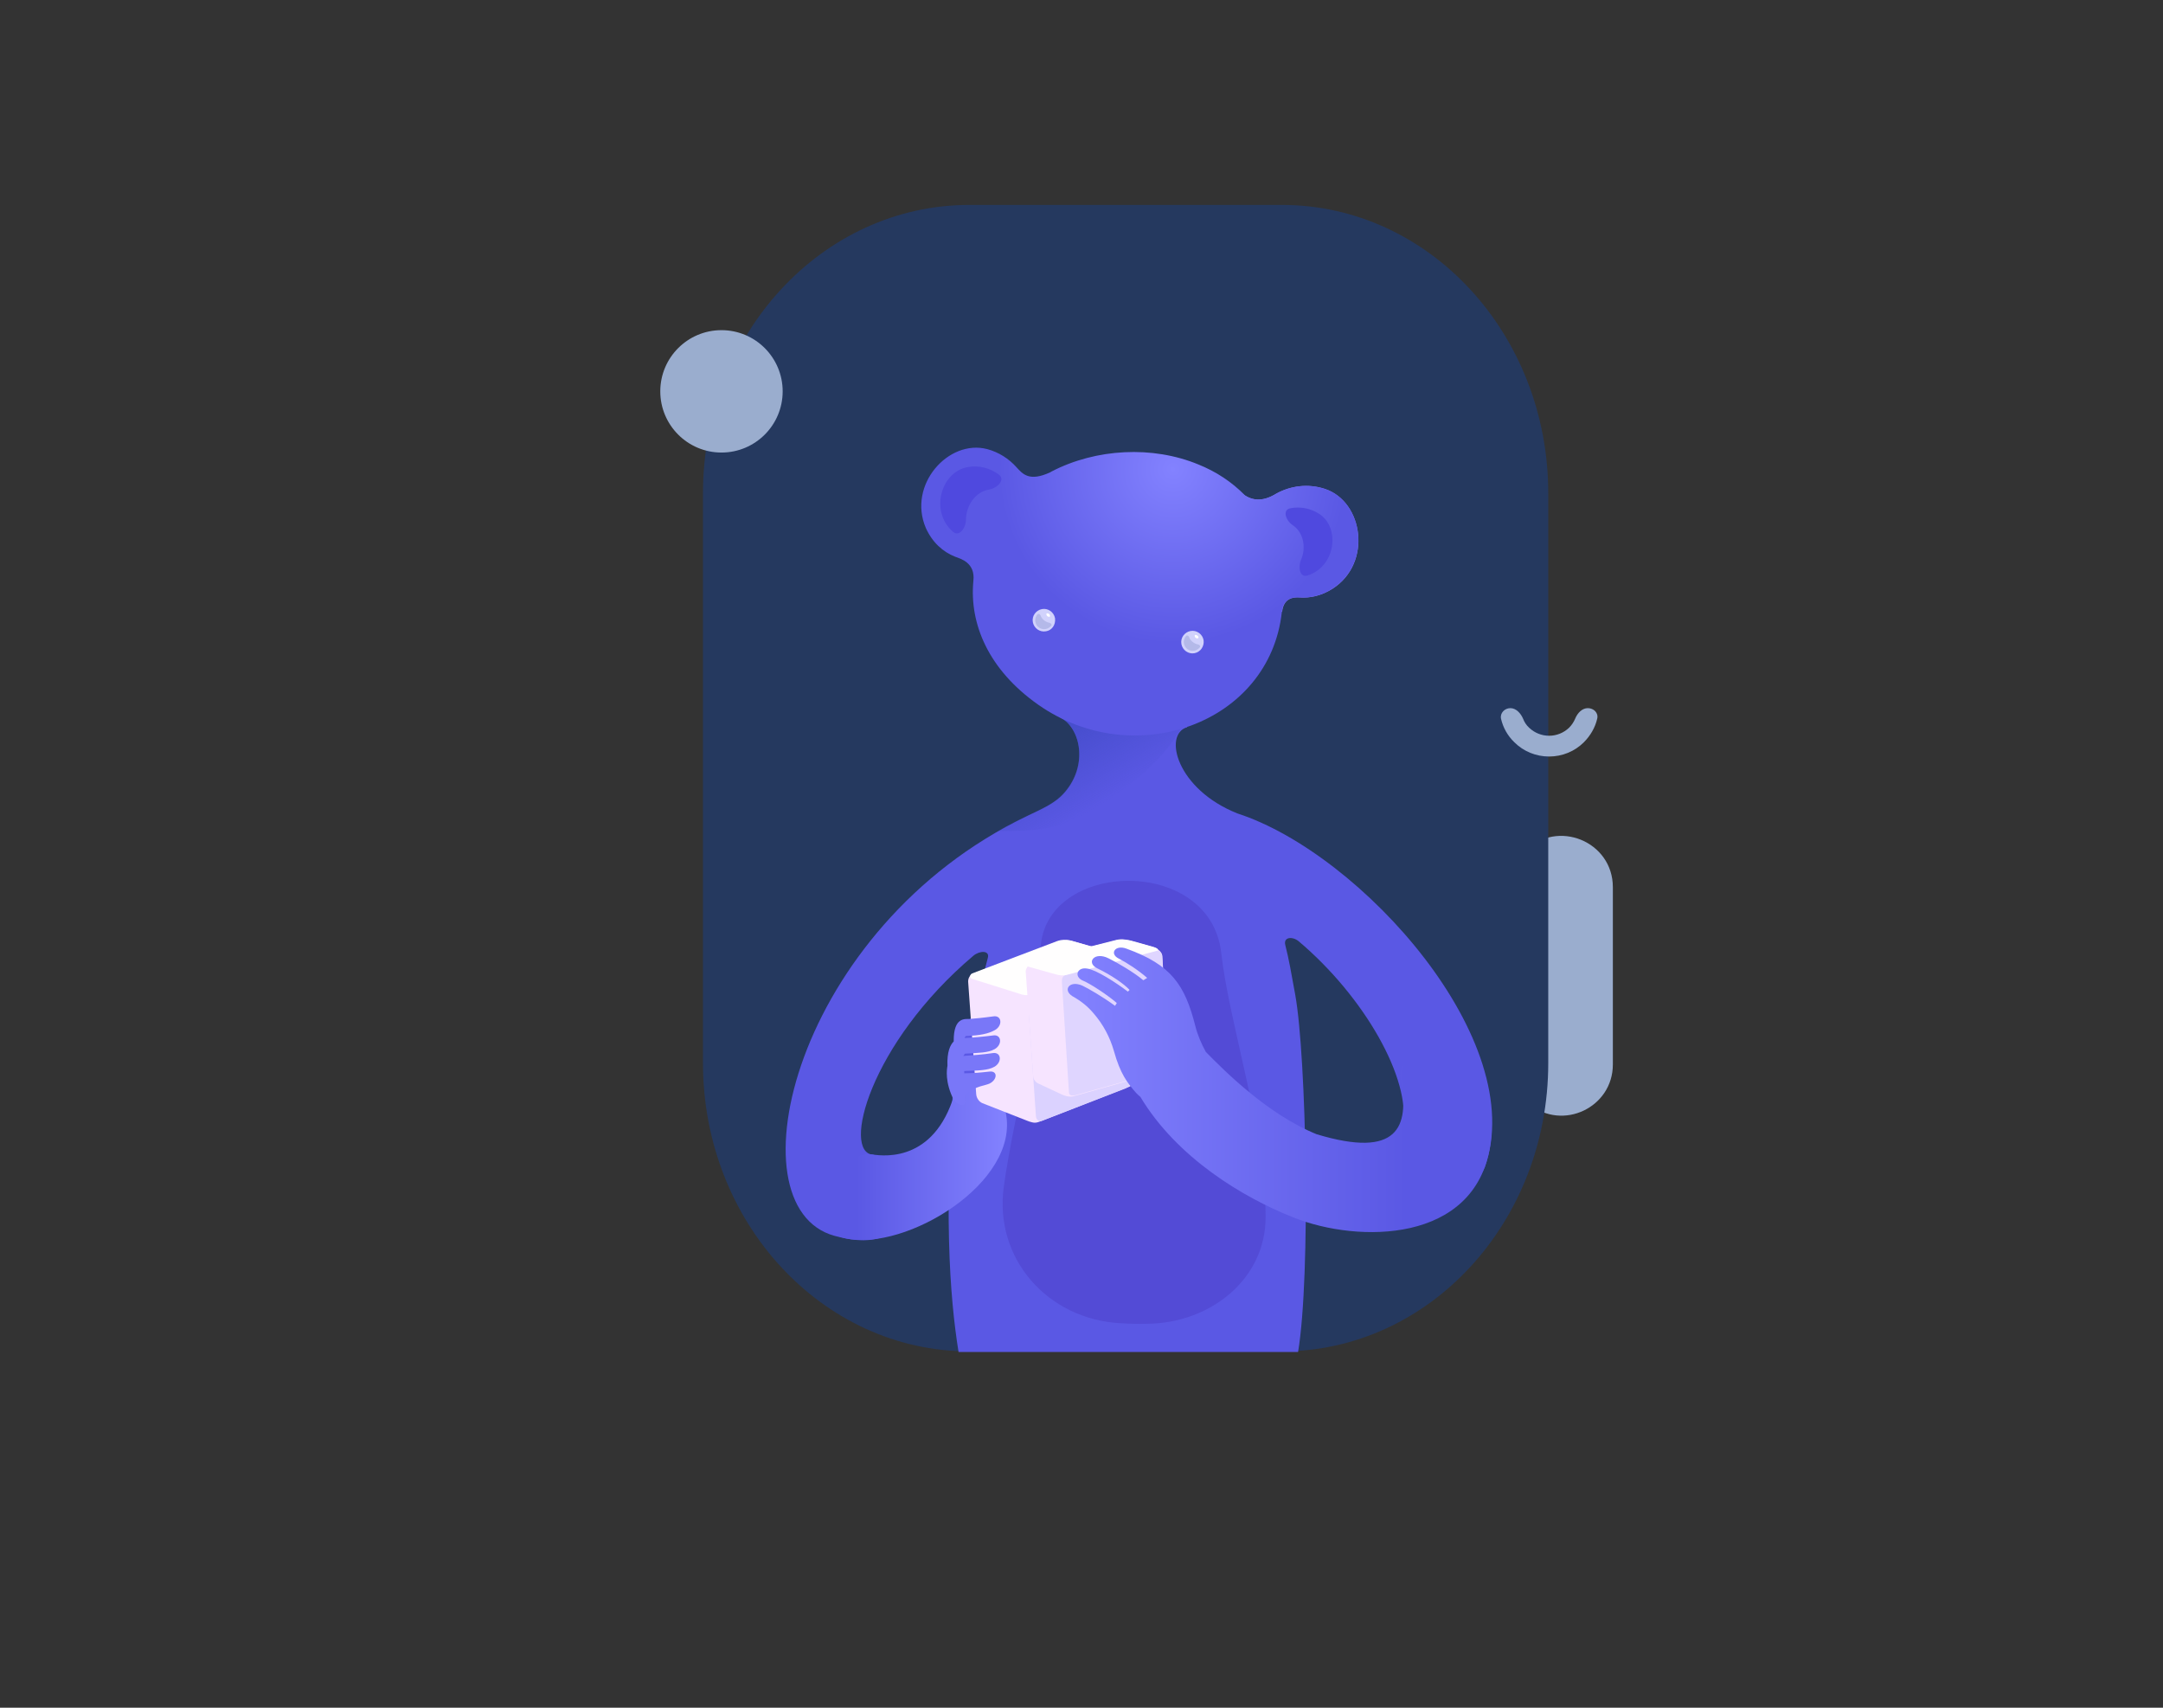 <svg width="760" height="600" viewBox="0 0 760 600" fill="none" xmlns="http://www.w3.org/2000/svg">
<rect x="0" y="0" width="760" height="600" fill="#333333" stroke="none"/>
<g clip-path="url(#clip0)">
<path d="M537.3 387.901C549.1 397.501 566.7 389.101 566.7 374.001V311.701C566.7 295.601 547.1 287.601 535.8 299.101L502 333.701C494.6 341.301 495.3 353.501 503.5 360.201L537.3 387.901Z" fill="#9AADCE"/>
<path d="M247 173.3C247 117.4 288.9 72 340.6 72H450.4C502.1 72 544 117.4 544 173.3V373.5C544 429.5 502.1 474.8 450.4 474.8H340.6C288.9 474.8 247 429.4 247 373.5V173.3Z" fill="#25395F"/>
<path d="M253.5 159C265.374 159 275 149.374 275 137.5C275 125.626 265.374 116 253.5 116C241.626 116 232 125.626 232 137.5C232 149.374 241.626 159 253.5 159Z" fill="#9AADCE"/>
<path d="M530.701 248.801C528.701 248.801 527.001 250.501 527.401 252.501C528.101 255.601 529.701 258.501 532.101 260.801C535.301 264.001 539.701 265.801 544.301 265.801C548.901 265.801 553.301 264.001 556.501 260.801C558.801 258.501 560.501 255.601 561.201 252.501C561.701 250.501 560.001 248.801 557.901 248.801C555.901 248.801 554.301 250.501 553.501 252.401C553.001 253.601 552.301 254.701 551.301 255.701C549.401 257.501 546.901 258.501 544.301 258.501C541.701 258.501 539.201 257.501 537.301 255.701C536.301 254.801 535.601 253.701 535.101 252.401C534.301 250.601 532.701 248.801 530.701 248.801Z" fill="#9AADCE"/>
<path d="M468.3 206.8C464.4 209.3 460.4 210.2 456.5 209.9C454.8 209.8 451 209.9 450.5 215C442.8 212.2 438 198.6 437.9 190.5C437.9 185.8 433.1 176.3 436 173C439.5 176 443.5 176.5 448.5 173.4C453.5 170.7 459.6 169.8 465.6 171.8C479 176.3 482.2 197.8 468.3 206.8Z" fill="#857AF4"/>
<path d="M377 237.901C373.9 225.701 402.2 220.901 404.6 234.101C404.9 236.501 416.8 252.901 417.1 255.501C408.6 258.001 413.4 277.301 434.8 285.801C478.3 299.901 537.5 365.801 521.7 410.101C511.4 432.001 488.4 416.501 492.9 396.101C496 379.201 479.3 350.101 456.3 330.701C454.1 328.901 450.9 329.201 451.6 332.001C452.9 337.101 453.7 341.801 455.1 349.501C459 371.101 460.6 448.001 456.1 475.001H336.8C333.7 455.701 331.3 424.801 335.8 370.201C338.4 364.501 340.9 358.901 342.7 352.701C344.6 346.201 346 340.801 347.1 336.501C347.8 333.801 344.1 334.001 342 335.801C305.6 366.601 295.7 405.001 306.8 405.701C321.6 411.701 325 443.001 293.2 434.201C256.2 424.001 279.2 325.801 360.9 286.701C365.6 284.401 370.7 282.401 374.1 278.401C382.4 268.801 379.7 255.801 372.6 252.101C372.1 250.001 377.3 239.801 377 237.901Z" fill="#5A58E4"/>
<path d="M403.099 465.1C425.199 464.9 444.799 449.5 444.699 427.4C444.499 396.3 431.899 359.8 429.099 334.8C425.199 299.7 364.499 302.2 365.599 335.4C366.299 357.1 356.699 388.5 352.699 416.9C349.199 442.2 368.099 463.5 393.599 464.9C396.799 465.1 399.999 465.2 403.099 465.1Z" fill="#534BD6"/>
<path d="M336 382.099C329.5 407.999 311.4 406.399 306.4 405.599C294.7 403.799 276.2 430.499 297.2 435.099C318.2 439.699 358.4 415.499 353.4 390.999C354.5 382.299 341.2 374.699 336 382.099Z" fill="url(#paint0_linear)"/>
<path d="M350.5 292C357.4 292 366.8 292 373.8 289.4C391.8 282.5 412 265 416.5 252.5C399.5 258 381.5 255.5 372.5 252C381 256.5 383 273.5 369 282.5C363.7 285.5 354.5 289.5 350.5 292Z" fill="url(#paint1_linear)"/>
<path d="M465.6 171.799C459.6 169.799 453.4 170.699 448.5 173.399C444.2 176.099 440.6 176.099 437.5 174.099C432.8 169.299 427.3 165.699 421.1 163.199C404.9 156.499 385.1 157.599 369.6 165.599C369.4 165.699 369.2 165.799 369.1 165.899C361.6 169.399 359.3 166.499 357.1 164.099C354.5 161.199 351 158.899 346.9 157.799C333.3 154.199 318.8 170.299 325.3 185.499C327.6 190.599 331.3 193.899 335.6 195.599C337.4 196.299 342.8 197.599 342 204.199C340.6 219.199 347.3 235.299 364.8 247.599C398.4 271.199 446.1 254.299 450.4 214.999C450.9 209.899 454.7 209.799 456.4 209.899C460.2 210.199 464.3 209.299 468.2 206.799C482.2 197.799 479 176.299 465.6 171.799Z" fill="url(#paint2_radial)"/>
<path d="M419.7 229.5C417.5 229.9 415.5 228.4 415.1 226.3C414.7 224.1 416.2 222.1 418.3 221.7C420.5 221.3 422.5 222.8 422.9 224.9C423.2 227.1 421.8 229.1 419.7 229.5Z" fill="#D1D2FC"/>
<path d="M421 224.201C420.9 224.401 420.4 224.301 420.1 224.101C419.8 223.801 419.7 223.401 419.8 223.201C419.9 223.001 420.4 223.101 420.7 223.301C421.1 223.601 421.2 223.901 421 224.201Z" fill="white"/>
<path opacity="0.2" d="M417.8 223.799C417.6 223.399 417.1 223.099 416.8 223.399C416.1 224.099 415.8 225.099 416 226.099C416.3 227.799 417.9 228.899 419.6 228.599C420.4 228.499 421.1 227.999 421.6 227.399C421.9 226.999 421.4 226.499 420.9 226.399C420.3 226.299 419.6 225.999 419 225.499C418.3 224.899 417.9 224.299 417.8 223.799Z" fill="#44589D"/>
<path d="M367.5 221.8C365.3 222.2 363.3 220.7 362.9 218.6C362.5 216.4 364 214.4 366.1 214C368.3 213.6 370.3 215.1 370.7 217.2C371 219.5 369.6 221.5 367.5 221.8Z" fill="#D1D2FC"/>
<path d="M368.9 216.599C368.8 216.799 368.3 216.699 368 216.499C367.7 216.199 367.6 215.799 367.7 215.599C367.8 215.399 368.3 215.499 368.6 215.699C368.9 215.999 369 216.399 368.9 216.599Z" fill="white"/>
<path opacity="0.2" d="M365.6 216.2C365.4 215.8 364.9 215.5 364.6 215.8C363.9 216.5 363.6 217.5 363.8 218.5C364.1 220.2 365.7 221.3 367.4 221C368.2 220.9 368.9 220.4 369.4 219.8C369.7 219.4 369.2 218.9 368.7 218.8C368.1 218.7 367.4 218.4 366.8 217.9C366.2 217.4 365.8 216.8 365.6 216.2Z" fill="#44589D"/>
<path d="M371.6 330.9L342.1 342C340.8 342.4 340 343.8 340.2 345.3L343 384.4C343.1 385.8 344 387.1 345.2 387.6L361.5 394C363.2 394.5 363.7 394.7 365.5 394L396.8 381.8C398.4 381.2 399.4 379.4 399.3 377.6L396.8 338.8C396.7 337.3 395.8 336 394.4 335.6L376.4 330.5C374.9 330.2 373.2 330.3 371.6 330.9Z" fill="#F6E4FF"/>
<path d="M395.6 339L398 377.9C398.1 379.7 397.1 381.8 395.5 382.4L366.1 393.8C365.1 394.2 364.1 393.4 364 392.3L361.5 356.2C361.3 352.5 363.4 348.9 366.6 347.8L393.4 337.5C394.5 337.1 395.5 337.8 395.6 339Z" fill="#DBD2FF"/>
<path d="M359 349.4L341.5 343.9C340.6 343.6 340.7 342.4 341.6 342L371.3 330.7C372.9 330.1 374.5 330.1 376 330.4L393.5 335.5C394.3 335.7 394.3 337 393.5 337.4L363 349.2C361.6 349.7 360.3 349.8 359 349.4Z" fill="#FFFEFE"/>
<path d="M405.3 332.801C404.6 332.601 398.2 330.801 398.2 330.801C396.6 330.301 394.2 329.801 392.5 330.301L363 337.901C362.1 338.101 360.3 340.101 360.4 341.401L363 377.801C363 379.301 363.9 380.401 365.3 380.901L373.2 384.601C375.5 385.601 376.8 385.301 377.8 385.001L408 376.501C409.7 376.001 410.7 374.601 410.6 372.801L408.4 335.901C408.2 334.001 406 333.001 405.3 332.801Z" fill="#F6E4FF"/>
<path d="M408.3 335.701L410.5 372.701C410.6 374.401 409.5 376.001 407.9 376.401L377.8 384.801C376.8 385.001 375.7 385.001 375.6 383.901L373.2 346.401C372.9 342.901 373.3 342.701 376.6 341.901L406.2 334.001C407.2 333.901 408.2 334.701 408.3 335.701Z" fill="#DFD5FF"/>
<path d="M370.8 342.3L361.2 339.6C360.4 339.2 360.6 338.2 361.5 338L392.4 330.2C394.1 329.8 396.5 330.2 398.2 330.7L405.3 332.7C406.4 333 407.6 333.7 406.3 334.1L374.9 342.5C373.5 342.9 372.4 342.7 370.8 342.3Z" fill="#FFFEFE"/>
<path fill-rule="evenodd" clip-rule="evenodd" d="M349.5 368.601C352.3 367.001 351.9 363.301 348.9 363.801C345.8 364.201 341.8 364.601 338.9 364.701C339.1 364.301 339.3 364.001 339.3 364.001C344.4 363.801 347.3 363.201 349.6 361.901C352.4 360.301 352 356.601 349 357.101C345.4 357.601 342.2 357.901 340.7 358.001C339.2 358.101 335 357.101 335.1 365.901C333.9 367.101 332.7 369.501 332.9 374.501C332.7 375.601 331.9 380.201 335.2 386.601C335.3 386.601 335.3 386.601 335.4 386.601C336.9 388.801 339.2 388.601 339.1 387.201C339.1 385.601 337.9 383.901 344.4 381.701C345.7 381.301 346.8 381.101 347.7 380.701C350.5 379.301 350.6 376.101 347.6 376.501C343.9 376.901 342.8 377.001 338.8 377.101C338.8 376.601 338.8 376.301 338.8 376.301C343.9 376.101 347.1 376.101 349.4 374.801C352.2 373.201 351.8 369.501 348.8 370.001C345.6 370.501 341.4 370.801 338.5 371.001C338.8 370.501 339 370.201 339 370.201C344 369.901 347.2 369.901 349.5 368.601Z" fill="#7977F8"/>
<path d="M384.3 356.101C387.6 359.901 390 364.401 391.4 369.301C393.6 377.201 396.1 380.501 399.2 384.001C399.7 384.501 400.2 385.001 400.7 385.401C413.5 406.701 436.6 420.701 454.6 427.801C477.2 436.801 518.2 436.901 523.6 402.601C529 368.201 488.6 362.101 492.3 379.801C495.1 395.801 491.4 407.201 462.6 398.501C445.4 391.501 430.4 376.401 423.7 369.601C422.2 366.901 420.8 363.701 420 360.501C416.3 345.901 411.5 339.001 395.8 333.301C391.8 331.801 389.7 335.101 393.1 336.801C395.7 338.101 399.9 340.801 403.1 343.601C402.9 343.701 402.6 343.801 402.4 344.001C402.2 344.101 402 344.301 401.7 344.401C398.7 341.801 392.4 338.101 389.5 336.701C384.5 334.201 381.5 338.201 385.5 340.201C390.7 342.701 395 345.801 396.7 347.601C396.7 347.701 396.8 347.701 396.8 347.701L396.9 347.801C396.7 348.001 396.5 348.201 396.3 348.401C392.1 345.201 385.1 340.701 382 340.301C378.6 339.701 377.3 342.901 380.2 344.401C383 345.501 389.3 349.701 392.4 352.401C392.3 352.601 392.2 352.701 392.1 352.901C392 353.001 391.9 353.201 391.8 353.401C387.3 350.101 382.4 347.301 380.3 346.301C375.8 344.301 373.3 347.801 376.8 350.001C380 351.801 382.3 353.701 384.3 356.101Z" fill="url(#paint3_linear)"/>
<path fill-rule="evenodd" clip-rule="evenodd" d="M339.4 182.5C339.4 185.5 337 188.8 334.8 186.8C326.5 179.5 330.8 165.6 340.1 164.1C344.1 163.4 347.9 164.5 350.9 166.7C353.4 168.5 350.5 171.5 347.5 172C342.7 172.8 339.5 177.6 339.4 182.5Z" fill="#4F49DF"/>
<path fill-rule="evenodd" clip-rule="evenodd" d="M457.1 196.799C456 199.399 456.8 203.099 459.4 202.199C469.3 199.099 471 185.499 463.6 180.599C460.4 178.499 456.7 177.899 453.3 178.599C450.5 179.199 451.8 182.899 454.2 184.499C458.1 187.099 459 192.499 457.1 196.799Z" fill="#4F49DF"/>
</g>
<defs>
<linearGradient id="paint0_linear" x1="353.926" y1="407.391" x2="287.73" y2="407.391" gradientUnits="userSpaceOnUse">
<stop stop-color="#8382FF"/>
<stop offset="0.8" stop-color="#5A58E4"/>
<stop offset="1" stop-color="#5A58E4"/>
</linearGradient>
<linearGradient id="paint1_linear" x1="371.982" y1="252.299" x2="388.928" y2="281.652" gradientUnits="userSpaceOnUse">
<stop stop-color="#3946BD" stop-opacity="0.67"/>
<stop offset="1" stop-color="#3946BD" stop-opacity="0"/>
</linearGradient>
<radialGradient id="paint2_radial" cx="0" cy="0" r="1" gradientUnits="userSpaceOnUse" gradientTransform="translate(412.148 164.777) scale(61.379)">
<stop stop-color="#8382FF"/>
<stop offset="1" stop-color="#5A58E4"/>
</radialGradient>
<linearGradient id="paint3_linear" x1="375.063" y1="382.91" x2="523.965" y2="382.91" gradientUnits="userSpaceOnUse">
<stop stop-color="#8382FF"/>
<stop offset="0.8" stop-color="#5A58E4"/>
<stop offset="1" stop-color="#5A58E4"/>
</linearGradient>
<clipPath id="clip0">
<rect width="334.7" height="403" fill="white" transform="translate(232 72)"/>
</clipPath>
</defs>
</svg>

